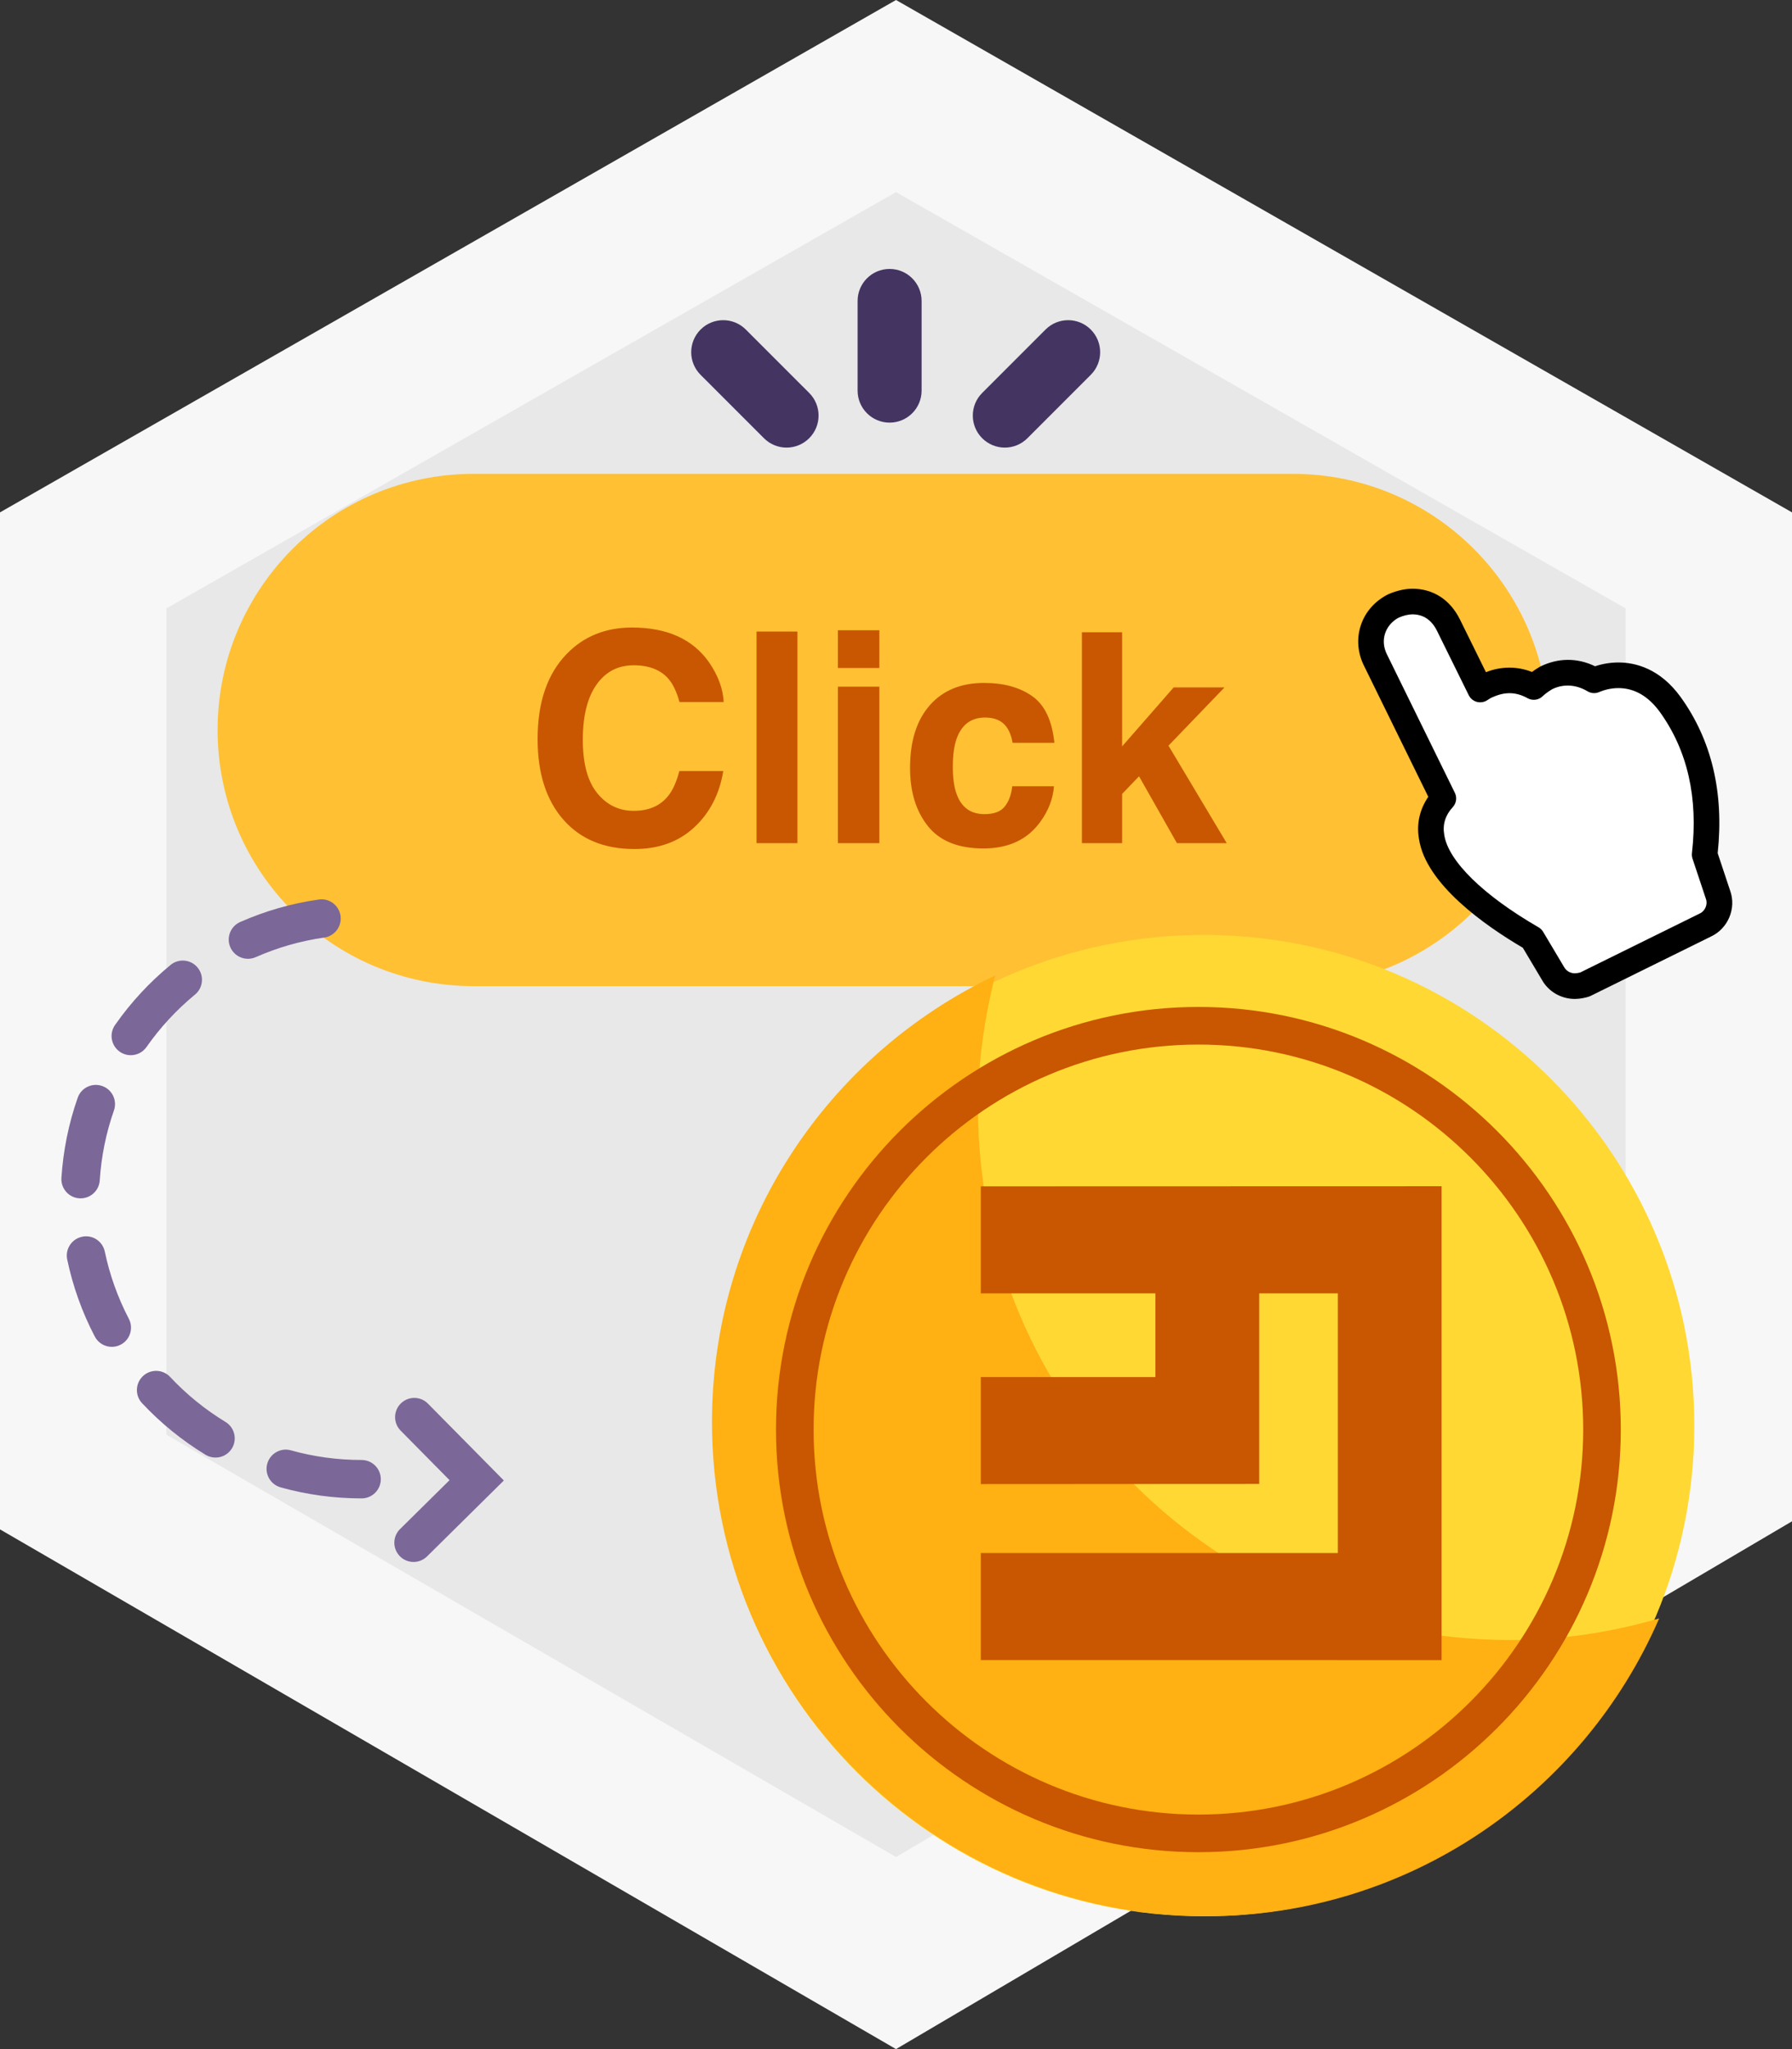 <?xml version="1.0" encoding="UTF-8"?>
<svg width="140px" height="160px" viewBox="0 0 140 160" version="1.1" xmlns="http://www.w3.org/2000/svg" xmlns:xlink="http://www.w3.org/1999/xlink">
    <rect x="0" y="0" width="140" height="160" fill="#333333" stroke="none"/>
    <!-- Generator: sketchtool 52 (66869) - http://www.bohemiancoding.com/sketch -->
    <title>B5B45D1B-DF69-4370-9B30-7A4D2484DA91</title>
    <desc>Created with sketchtool.</desc>
    <g id="Desctop" stroke="none" stroke-width="1" fill="none" fill-rule="evenodd">
        <g id="Bounty-program" transform="translate(-230, -3914)">
            <g id="Cpc" transform="translate(165, 3853)">
                <g id="Icons/business/agriculture" transform="translate(65, 61)">
                    <g id="Icons/bounty-program/cpc">
                        <g id="Group-38">
                            <polygon id="Fill-1" fill="#F7F7F7" points="70.001 -0 0 40.008 0 119.419 70.001 160 140 118.789 140 40.008"></polygon>
                            <polygon id="Fill-2" fill="#E8E8E8" points="127 47.506 70.001 15 13 47.506 13 112.027 70.001 145 127 111.517"></polygon>
                            <g id="Group-37" transform="translate(4, 21)">
                                <path d="M97,56 L33,56 C21.954,56 13,47.046 13,36 C13,24.954 21.954,16 33,16 L97,16 C108.046,16 117,24.954 117,36 C117,47.046 108.046,56 97,56" id="Fill-13" fill="#FFC033"></path>
                                <path d="M2.297,72.572 C3.082,72.572 3.741,71.962 3.793,71.168 C3.912,69.301 4.285,67.465 4.901,65.709 C5.175,64.927 4.764,64.071 3.983,63.798 C3.198,63.523 2.344,63.934 2.07,64.717 C1.363,66.73 0.936,68.836 0.799,70.976 C0.746,71.802 1.373,72.516 2.199,72.569 C2.233,72.571 2.265,72.572 2.297,72.572" id="Fill-14" fill="#7B6798"></path>
                                <path d="M13.618,90.031 C12.024,89.061 10.568,87.879 9.291,86.516 C8.725,85.911 7.775,85.882 7.17,86.447 C6.566,87.013 6.535,87.964 7.101,88.567 C8.565,90.129 10.233,91.483 12.059,92.594 C12.303,92.742 12.572,92.812 12.838,92.812 C13.344,92.812 13.838,92.555 14.121,92.092 C14.551,91.384 14.326,90.461 13.618,90.031" id="Fill-15" fill="#7B6798"></path>
                                <path d="M5.357,61.122 C5.619,61.306 5.919,61.393 6.216,61.393 C6.689,61.393 7.154,61.171 7.446,60.754 C8.517,59.225 9.791,57.849 11.232,56.662 C11.873,56.136 11.964,55.19 11.437,54.551 C10.912,53.911 9.966,53.818 9.326,54.346 C7.674,55.704 6.214,57.281 4.989,59.033 C4.513,59.712 4.678,60.647 5.357,61.122" id="Fill-16" fill="#7B6798"></path>
                                <path d="M4.188,76.73 C4.018,75.918 3.223,75.391 2.41,75.57 C1.599,75.74 1.081,76.534 1.25,77.344 C1.69,79.439 2.414,81.462 3.406,83.361 C3.674,83.874 4.196,84.166 4.737,84.166 C4.971,84.166 5.208,84.112 5.429,83.996 C6.165,83.612 6.449,82.707 6.064,81.972 C5.202,80.317 4.569,78.553 4.188,76.73" id="Fill-17" fill="#7B6798"></path>
                                <path d="M22.602,50.511 C22.486,49.691 21.729,49.119 20.907,49.237 C18.788,49.538 16.721,50.13 14.764,50.994 C14.005,51.329 13.662,52.215 13.998,52.973 C14.245,53.533 14.793,53.866 15.37,53.866 C15.572,53.866 15.777,53.825 15.975,53.739 C17.681,52.985 19.483,52.47 21.329,52.207 C22.149,52.09 22.718,51.33 22.602,50.511" id="Fill-18" fill="#7B6798"></path>
                                <path d="M24.25,93 C22.374,93 20.517,92.747 18.729,92.248 C17.934,92.021 17.104,92.49 16.881,93.289 C16.658,94.087 17.125,94.914 17.922,95.137 C19.973,95.71 22.102,96 24.25,96 C25.078,96 25.75,95.328 25.75,94.5 C25.75,93.672 25.078,93 24.25,93" id="Fill-19" fill="#7B6798"></path>
                                <path d="M29.434,88.6 C28.852,88.008 27.903,88.006 27.313,88.586 C26.723,89.168 26.717,90.119 27.3,90.707 L31.121,94.576 L27.253,98.395 C26.664,98.977 26.659,99.927 27.241,100.516 C27.534,100.814 27.92,100.962 28.307,100.962 C28.688,100.962 29.069,100.818 29.362,100.53 L35.363,94.601 L29.434,88.6 Z" id="Fill-20" fill="#7B6798"></path>
                                <path d="M65.5,0 C64.119,0 63,1.119 63,2.5 L63,9.5 C63,10.881 64.119,12 65.5,12 C66.881,12 68,10.881 68,9.5 L68,2.5 C68,1.119 66.881,0 65.5,0" id="Fill-21" fill="#443462"></path>
                                <path d="M81.217,4.733 C80.24,3.756 78.658,3.756 77.682,4.733 L72.733,9.682 C71.756,10.659 71.756,12.241 72.733,13.217 C73.221,13.706 73.861,13.95 74.5,13.95 C75.14,13.95 75.78,13.706 76.268,13.217 L81.217,8.268 C82.194,7.292 82.194,5.71 81.217,4.733" id="Fill-22" fill="#443462"></path>
                                <g id="Group" transform="translate(51, 51)">
                                    <path d="M77.368,39.312 C77.368,60.472 60.215,77.626 39.055,77.626 C17.896,77.626 0.743,60.472 0.743,39.312 C0.743,18.154 17.896,1 39.055,1 C60.215,1 77.368,18.154 77.368,39.312" id="Fill-11" fill="#FFD833"></path>
                                    <path d="M62.966,56.058 C40.012,56.058 21.405,37.45 21.405,14.497 C21.405,10.925 21.904,7.478 22.751,4.17 C9.686,10.352 0.624,23.618 0.624,39.034 C0.624,60.347 17.902,77.625 39.217,77.625 C55.077,77.625 68.69,68.05 74.624,54.371 C70.922,55.45 67.017,56.058 62.966,56.058" id="Fill-13" fill="#FFB012"></path>
                                    <polygon id="Fill-15" fill="#C95600" points="21.625 20.635 21.625 28.989 35.266 28.989 35.266 35.528 21.625 35.528 21.625 43.881 43.375 43.869 43.375 28.989 49.518 28.989 49.518 49.267 21.625 49.267 21.625 57.622 49.518 57.622 49.518 57.625 57.625 57.625 57.625 20.625"></polygon>
                                    <path d="M38.626,72.625 C20.43,72.625 5.625,57.82 5.625,39.626 C5.625,21.429 20.43,6.625 38.626,6.625 C56.822,6.625 71.625,21.429 71.625,39.626 C71.625,57.82 56.822,72.625 38.626,72.625 M38.626,9.562 C22.049,9.562 8.562,23.05 8.562,39.626 C8.562,56.202 22.049,69.688 38.626,69.688 C55.202,69.688 68.688,56.202 68.688,39.626 C68.688,23.05 55.202,9.562 38.626,9.562" id="Fill-17" fill="#C95600"></path>
                                </g>
                                <path d="M54.268,4.733 C53.291,3.756 51.709,3.756 50.733,4.733 C49.756,5.71 49.756,7.293 50.733,8.268 L55.683,13.217 C56.171,13.706 56.811,13.95 57.451,13.95 C58.09,13.95 58.73,13.706 59.218,13.217 C60.195,12.241 60.195,10.658 59.218,9.682 L54.268,4.733 Z" id="Fill-23" fill="#443462"></path>
                                <g id="Group-2" transform="translate(102, 24)">
                                    <path d="M17.034,32 C16.314,32 15.66,31.607 15.333,31.019 L13.697,28.271 C11.997,27.289 6.37,23.888 5.846,20.354 C5.65,19.242 5.977,18.195 6.763,17.345 L1.463,6.55 C1.07,5.765 1.005,4.914 1.266,4.129 C1.528,3.344 2.117,2.689 2.902,2.297 C3.36,2.101 3.884,1.97 4.342,1.97 C5.585,1.97 6.566,2.624 7.155,3.802 L9.641,8.84 C9.838,8.709 10.034,8.578 10.23,8.513 C10.819,8.251 11.408,8.12 11.931,8.12 C12.586,8.12 13.24,8.316 13.828,8.644 C14.09,8.382 14.482,8.12 14.809,7.924 C15.333,7.662 15.922,7.531 16.511,7.531 C17.23,7.531 17.885,7.728 18.539,8.12 C18.997,7.924 19.651,7.728 20.436,7.728 C21.549,7.728 23.119,8.12 24.493,10.018 C26.847,13.288 27.698,17.214 27.175,21.729 L28.222,24.869 C28.549,25.784 28.091,26.831 27.24,27.224 L17.819,31.869 C17.623,31.935 17.296,32 17.034,32" id="Fill-30" fill="#FFFFFF"></path>
                                    <path d="M4.342,2.97 C4.047,2.97 3.656,3.062 3.296,3.216 C2.795,3.469 2.393,3.914 2.215,4.446 C2.035,4.985 2.085,5.558 2.358,6.103 L7.66,16.905 C7.843,17.275 7.778,17.72 7.497,18.024 C6.914,18.655 6.691,19.381 6.831,20.181 C7.135,22.226 9.887,24.916 14.197,27.405 C14.346,27.491 14.469,27.613 14.557,27.759 L16.193,30.507 C16.365,30.817 16.69,31 17.034,31 C17.151,31 17.33,30.969 17.45,30.937 L26.798,26.327 C27.213,26.135 27.427,25.616 27.28,25.206 L26.227,22.045 C26.18,21.907 26.165,21.759 26.182,21.614 C26.681,17.305 25.84,13.6 23.682,10.602 C22.781,9.36 21.69,8.728 20.437,8.728 C19.795,8.728 19.265,8.898 18.933,9.039 C18.639,9.168 18.302,9.144 18.025,8.978 C17.086,8.415 16.074,8.409 15.257,8.819 C14.847,9.068 14.625,9.261 14.535,9.351 C14.22,9.667 13.732,9.735 13.342,9.518 C12.468,9.032 11.606,8.994 10.637,9.427 C10.478,9.485 10.316,9.593 10.196,9.672 C9.956,9.831 9.659,9.878 9.383,9.806 C9.105,9.732 8.872,9.54 8.745,9.282 L6.259,4.244 C5.836,3.401 5.191,2.97 4.342,2.97 M17.034,33 C15.958,33 14.972,32.427 14.459,31.504 L12.971,29.005 C10.064,27.3 5.382,24.043 4.858,20.501 C4.654,19.346 4.91,18.198 5.586,17.218 L0.566,6.991 C0.061,5.982 -0.028,4.851 0.319,3.813 C0.664,2.775 1.423,1.919 2.455,1.403 C3.122,1.115 3.774,0.97 4.342,0.97 C5.964,0.97 7.281,1.817 8.05,3.355 L10.09,7.489 C11.212,7.036 12.5,6.998 13.681,7.469 C13.863,7.337 14.069,7.202 14.295,7.067 C15.712,6.35 17.237,6.352 18.614,7.024 C19.203,6.829 19.825,6.728 20.437,6.728 C21.764,6.728 23.685,7.197 25.303,9.431 C27.726,12.796 28.697,16.896 28.194,21.621 L29.17,24.553 C29.663,25.931 29.003,27.512 27.659,28.132 L18.262,32.766 C18.221,32.786 18.179,32.804 18.136,32.818 C17.884,32.903 17.444,33 17.034,33" id="Fill-31" fill="#000000"></path>
                                </g>
                                <path d="M40.296,30.04 C41.626,28.68 43.318,28 45.373,28 C48.125,28 50.136,28.911 51.407,30.734 C52.109,31.759 52.485,32.786 52.538,33.817 L49.086,33.817 C48.865,33.025 48.585,32.427 48.239,32.023 C47.625,31.307 46.713,30.947 45.506,30.947 C44.275,30.947 43.306,31.454 42.596,32.467 C41.886,33.478 41.531,34.912 41.531,36.765 C41.531,38.618 41.906,40.006 42.655,40.929 C43.404,41.852 44.356,42.313 45.51,42.313 C46.694,42.313 47.599,41.917 48.219,41.125 C48.563,40.699 48.849,40.061 49.074,39.209 L52.504,39.209 C52.209,41.01 51.452,42.474 50.236,43.603 C49.021,44.73 47.462,45.295 45.563,45.295 C43.212,45.295 41.362,44.533 40.018,43.009 C38.673,41.477 38,39.377 38,36.709 C38,33.824 38.766,31.602 40.296,30.04 Z M55.105,44.835 L55.105,28.314 L58.299,28.314 L58.299,44.835 L55.105,44.835 Z M61.46,44.835 L61.46,32.618 L64.699,32.618 L64.699,44.835 L61.46,44.835 Z M61.46,31.16 L61.46,28.213 L64.699,28.213 L64.699,31.16 L61.46,31.16 Z M75.102,37 C75.041,36.545 74.889,36.134 74.64,35.768 C74.282,35.274 73.723,35.027 72.966,35.027 C71.888,35.027 71.151,35.562 70.752,36.631 C70.543,37.196 70.439,37.949 70.439,38.889 C70.439,39.784 70.543,40.503 70.752,41.047 C71.135,42.063 71.855,42.571 72.911,42.571 C73.66,42.571 74.192,42.369 74.505,41.966 C74.822,41.562 75.012,41.039 75.08,40.396 L78.341,40.396 C78.266,41.368 77.915,42.287 77.286,43.154 C76.285,44.552 74.799,45.25 72.831,45.25 C70.865,45.25 69.416,44.667 68.491,43.502 C67.562,42.336 67.098,40.824 67.098,38.968 C67.098,36.871 67.611,35.24 68.636,34.075 C69.66,32.909 71.074,32.326 72.876,32.326 C74.411,32.326 75.665,32.67 76.641,33.357 C77.618,34.045 78.195,35.26 78.374,37 L75.102,37 Z M80.526,28.369 L83.665,28.369 L83.665,37.282 L87.695,32.674 L91.666,32.674 L87.287,37.224 L91.837,44.835 L87.948,44.835 L84.987,39.616 L83.665,40.991 L83.665,44.835 L80.526,44.835 L80.526,28.369 Z" id="Combined-Shape" fill="#C95600"></path>
                            </g>
                        </g>
                    </g>
                </g>
            </g>
        </g>
    </g>
</svg>